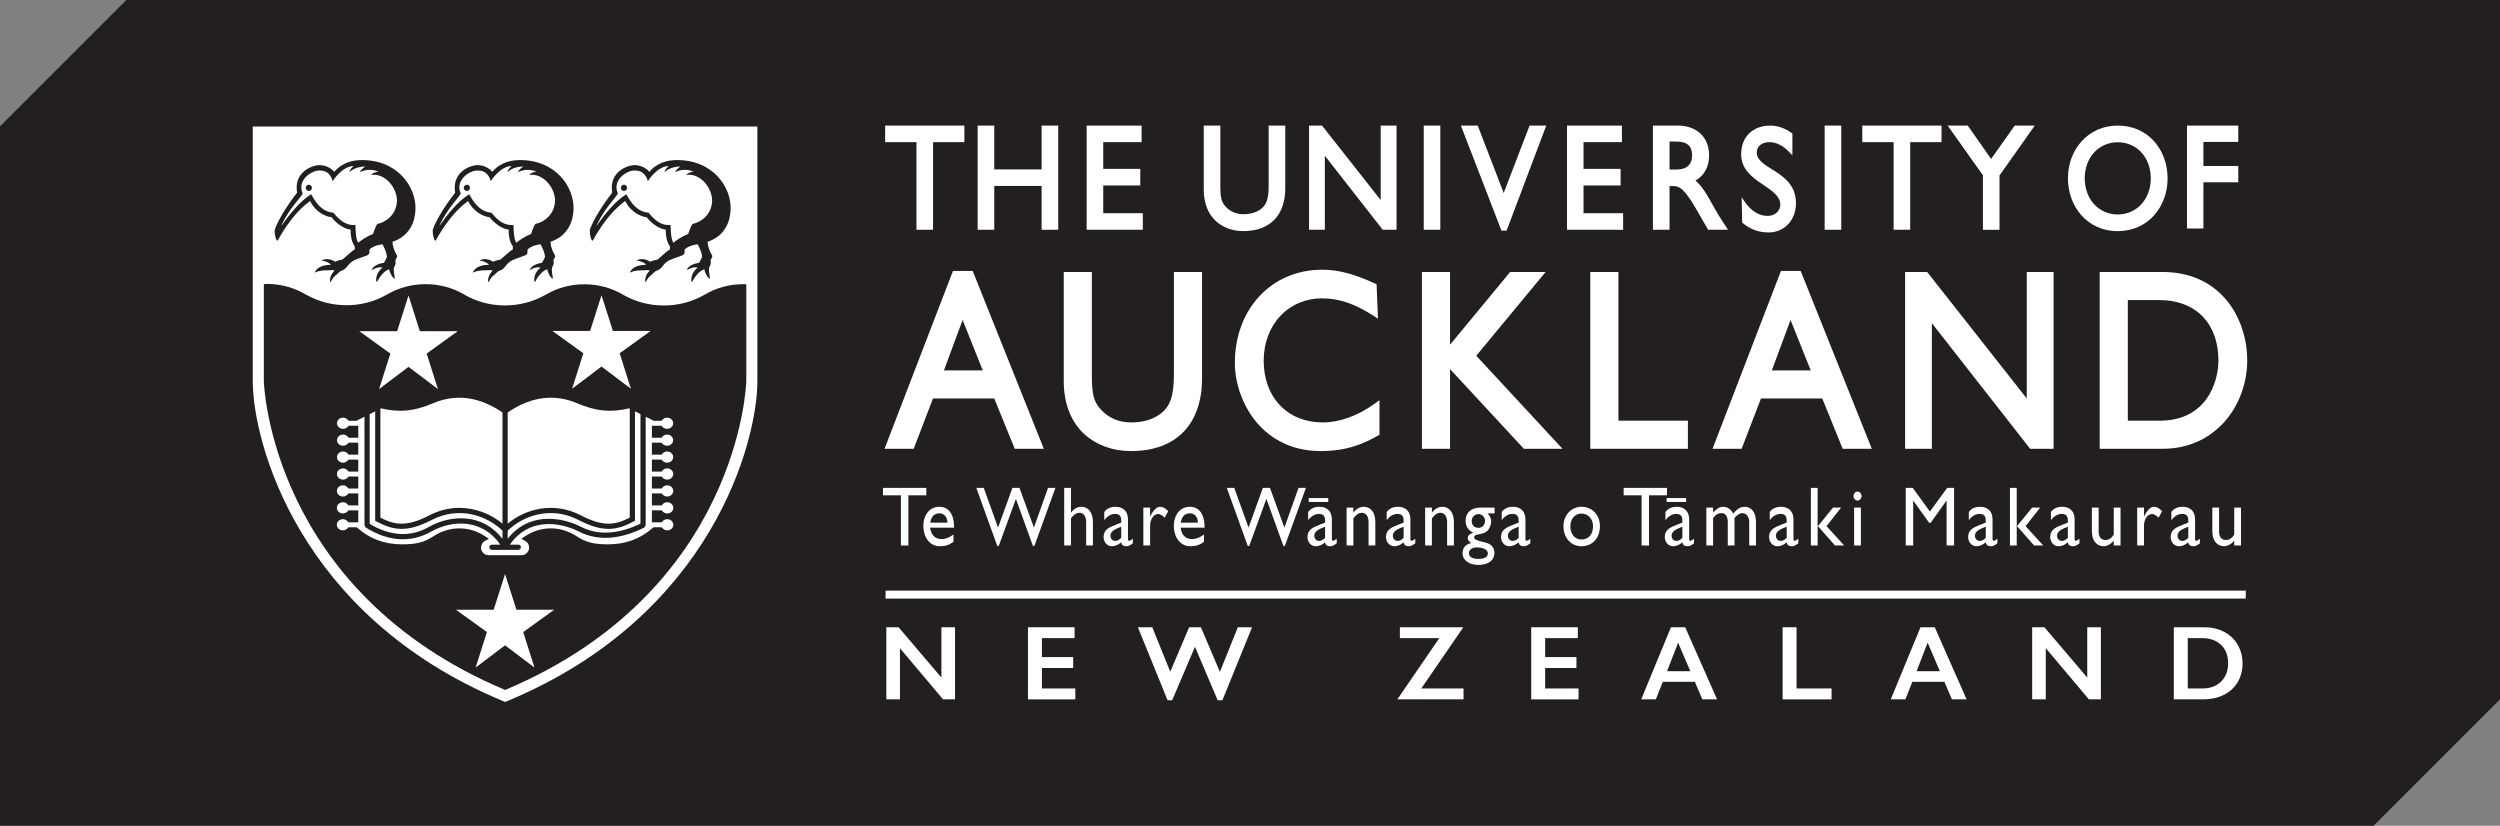 <?xml version="1.0" encoding="UTF-8" standalone="no"?>
<!-- Created with Inkscape (http://www.inkscape.org/) -->

<svg
   xmlns:dc="http://purl.org/dc/elements/1.1/"
   xmlns:cc="http://creativecommons.org/ns#"
   xmlns:rdf="http://www.w3.org/1999/02/22-rdf-syntax-ns#"
   xmlns:svg="http://www.w3.org/2000/svg"
   xmlns="http://www.w3.org/2000/svg"
   xmlns:sodipodi="http://sodipodi.sourceforge.net/DTD/sodipodi-0.dtd"
   xmlns:inkscape="http://www.inkscape.org/namespaces/inkscape"
   id="svg2"
   version="1.1"
   inkscape:version="0.91 r13725"
   xml:space="preserve"
   width="600.487"
   height="198.337"
   viewBox="0 0 600.487 198.337"
   sodipodi:docname="UOA-H-Black.svg"><rect x="0" y="0" width="600.487" height="198.337" fill="#808080" stroke="none"/><defs
     id="defs6" /><sodipodi:namedview
     pagecolor="#ffffff"
     bordercolor="#666666"
     borderopacity="1"
     objecttolerance="10"
     gridtolerance="10"
     guidetolerance="10"
     inkscape:pageopacity="0"
     inkscape:pageshadow="2"
     inkscape:window-width="640"
     inkscape:window-height="480"
     id="namedview4"
     showgrid="false"
     inkscape:zoom="1.2772956"
     inkscape:cx="329.79838"
     inkscape:cy="99.168747"
     inkscape:current-layer="g10" /><g
     id="g10"
     inkscape:groupmode="layer"
     inkscape:label="ink_ext_XXXXXX"
     transform="matrix(1.25,0,0,-1.25,0,198.338)"><g
       id="g12"
       transform="scale(0.1,0.1)"><path
         d="m 0,1343.86 242.852,242.85 4561.038,0 0,-1343.858 L 4561.03,0 0,0 0,1343.86"
         style="fill:#231f20;fill-opacity:1;fill-rule:nonzero;stroke:none"
         id="path14"
         inkscape:connector-curvature="0" /><path
         d="m 1731.21,538.5 14.31,0 0,96.434 34.46,0 0,14.289 -83.25,0 0,-14.289 34.48,0 0,-96.434"
         style="fill:#ffffff;fill-opacity:1;fill-rule:nonzero;stroke:none"
         id="path16"
         inkscape:connector-curvature="0" /><path
         d="m 1787.54,582.332 c 1.77,11.535 7.73,18.008 17.67,18.008 9.2,0 14.92,-6.988 15.36,-18.008 l -33.03,0 z m 17.37,30.551 c -18.07,0 -30.63,-14.961 -30.63,-37.043 0,-20.121 11.37,-38.77 31.82,-38.77 11.08,0 18.25,2.75 26.12,8.578 l 0,13.934 c -7.56,-5.5 -15.04,-8.75 -22.92,-8.75 -12.56,0 -19.99,7.527 -22.04,21.906 l 46.16,0 c 0,26.981 -11.12,40.145 -28.51,40.145"
         style="fill:#ffffff;fill-opacity:1;fill-rule:nonzero;stroke:none"
         id="path18"
         inkscape:connector-curvature="0" /><path
         d="m 1958.98,649.223 -13.58,0 -27.61,-76.313 -27.43,76.313 -14.33,0 40.33,-111.684 2.76,0 33.02,90.574 32.67,-90.574 2.81,0 40.44,111.684 -14.16,0 -27.19,-76.313 -27.73,76.313"
         style="fill:#ffffff;fill-opacity:1;fill-rule:nonzero;stroke:none"
         id="path20"
         inkscape:connector-curvature="0" /><path
         d="m 2100.1,538.5 0,44.629 c 0,19.976 -9.51,29.754 -22.33,29.754 -7.3,0 -14.63,-4.09 -19.57,-11.051 l -0.29,0 0,47.391 -13,0 0,-110.723 13,0 0,52.293 c 6.11,7.59 10.64,10.551 16.37,10.551 7.84,0 12.85,-7.004 12.85,-17.672 l 0,-45.172 12.97,0"
         style="fill:#ffffff;fill-opacity:1;fill-rule:nonzero;stroke:none"
         id="path22"
         inkscape:connector-curvature="0" /><path
         d="m 2154.49,553.289 c -3.53,-3.738 -7.31,-5.988 -11.4,-5.988 -5.39,0 -9.33,4.199 -9.33,10.211 0,8.578 9.61,12.84 20.73,17.047 l 0,-21.27 z m -11.55,24.66 c -10.52,-4.219 -22.33,-8.578 -22.33,-23.039 0,-9.422 6.4,-17.84 16.03,-17.84 6.01,0 12,2.442 17.69,7.461 1.2,-5.191 4.25,-7.461 9.92,-7.461 4.09,0 6.58,1.27 12.53,5.668 l 0,8.762 c -2.87,-2.449 -5.5,-3.91 -6.83,-3.91 -1.61,0 -2.48,0.98 -2.48,3.75 l 0,37.473 c 0,16.554 -10.53,24.07 -23.8,24.07 -9.46,0 -16.66,-3.242 -21.77,-9.934 l 0,-15.758 c 6.31,8.325 13.57,12.016 20.75,12.016 7.87,0 11.84,-3.691 11.84,-12.785 l 0,-3.91 -11.55,-4.563"
         style="fill:#ffffff;fill-opacity:1;fill-rule:nonzero;stroke:none"
         id="path24"
         inkscape:connector-curvature="0" /><path
         d="m 2197.02,611.375 0,-72.875 12.97,0 0,38.148 c 0,12.524 7.02,22.391 15.91,22.391 3.08,0 8.18,-2.922 12.12,-7.101 l 6.86,12.48 c -5.39,5.684 -10.33,8.465 -15.62,8.465 -6.11,0 -12.38,-5.406 -18.98,-18.207 l -0.29,0 0,16.699 -12.97,0"
         style="fill:#ffffff;fill-opacity:1;fill-rule:nonzero;stroke:none"
         id="path26"
         inkscape:connector-curvature="0" /><path
         d="m 2268.89,582.332 c 1.73,11.535 7.71,18.008 17.65,18.008 9.2,0 14.88,-6.988 15.31,-18.008 l -32.96,0 z m 17.35,30.551 c -18.1,0 -30.64,-14.961 -30.64,-37.043 0,-20.121 11.39,-38.77 31.83,-38.77 11.09,0 18.23,2.75 26.13,8.578 l 0,13.934 c -7.61,-5.5 -15.04,-8.75 -22.91,-8.75 -12.57,0 -20.03,7.527 -22.08,21.906 l 46.16,0 c 0,26.981 -11.09,40.145 -28.49,40.145"
         style="fill:#ffffff;fill-opacity:1;fill-rule:nonzero;stroke:none"
         id="path28"
         inkscape:connector-curvature="0" /><path
         d="m 2440.32,649.223 -13.6,0 -27.58,-76.313 -27.45,76.313 -14.32,0 40.29,-111.684 2.8,0 32.98,90.574 32.72,-90.574 2.76,0 40.47,111.684 -14.19,0 -27.14,-76.313 -27.74,76.313"
         style="fill:#ffffff;fill-opacity:1;fill-rule:nonzero;stroke:none"
         id="path30"
         inkscape:connector-curvature="0" /><path
         d="m 2546.25,553.289 c -3.51,-3.738 -7.35,-5.988 -11.4,-5.988 -5.43,0 -9.37,4.199 -9.37,10.211 0,8.578 9.67,12.84 20.77,17.047 l 0,-21.27 z m -11.53,24.66 c -10.53,-4.219 -22.37,-8.578 -22.37,-23.039 0,-9.422 6.42,-17.84 16.05,-17.84 6.04,0 11.99,2.442 17.67,7.461 1.14,-5.191 4.24,-7.461 9.94,-7.461 4.07,0 6.56,1.27 12.57,5.668 l 0,8.762 c -2.91,-2.449 -5.52,-3.91 -6.87,-3.91 -1.63,0 -2.48,0.98 -2.48,3.75 l 0,37.473 c 0,16.554 -10.51,24.07 -23.8,24.07 -9.51,0 -16.66,-3.242 -21.73,-9.934 l 0,-15.758 c 6.24,8.325 13.55,12.016 20.74,12.016 7.85,0 11.81,-3.691 11.81,-12.785 l 0,-3.91 -11.53,-4.563"
         style="fill:#ffffff;fill-opacity:1;fill-rule:nonzero;stroke:none"
         id="path32"
         inkscape:connector-curvature="0" /><path
         d="m 2642.78,538.5 0,45 c 0,19.938 -9.94,29.383 -22.33,29.383 -7.32,0 -14.6,-4.09 -19.58,-11.051 l -0.28,0 0,9.543 -13.01,0 0,-72.875 13.01,0 0,52.293 c 6.11,7.59 10.64,10.551 16.34,10.551 7.9,0 12.82,-7.004 12.82,-17.672 l 0,-45.172 13.03,0"
         style="fill:#ffffff;fill-opacity:1;fill-rule:nonzero;stroke:none"
         id="path34"
         inkscape:connector-curvature="0" /><path
         d="m 2697.14,553.289 c -3.49,-3.738 -7.27,-5.988 -11.39,-5.988 -5.39,0 -9.35,4.199 -9.35,10.211 0,8.578 9.69,12.84 20.74,17.047 l 0,-21.27 z m -11.51,24.66 c -10.5,-4.219 -22.36,-8.578 -22.36,-23.039 0,-9.422 6.44,-17.84 16.08,-17.84 5.98,0 11.96,2.442 17.66,7.461 1.17,-5.191 4.25,-7.461 9.89,-7.461 4.13,0 6.59,1.27 12.6,5.668 l 0,8.762 c -2.96,-2.449 -5.52,-3.91 -6.87,-3.91 -1.6,0 -2.48,0.98 -2.48,3.75 l 0,37.473 c 0,16.554 -10.51,24.07 -23.78,24.07 -9.53,0 -16.66,-3.242 -21.78,-9.934 l 0,-15.758 c 6.29,8.325 13.6,12.016 20.74,12.016 7.87,0 11.81,-3.691 11.81,-12.785 l 0,-3.91 -11.51,-4.563"
         style="fill:#ffffff;fill-opacity:1;fill-rule:nonzero;stroke:none"
         id="path36"
         inkscape:connector-curvature="0" /><path
         d="m 2793.73,538.5 0,45 c 0,19.938 -9.95,29.383 -22.39,29.383 -7.29,0 -14.57,-4.09 -19.55,-11.051 l -0.31,0 0,9.543 -12.99,0 0,-72.875 12.99,0 0,52.293 c 6.14,7.59 10.7,10.551 16.38,10.551 7.9,0 12.84,-7.004 12.84,-17.672 l 0,-45.172 13.03,0"
         style="fill:#ffffff;fill-opacity:1;fill-rule:nonzero;stroke:none"
         id="path38"
         inkscape:connector-curvature="0" /><path
         d="m 2841.1,572.41 c -7.95,0 -13.19,5.391 -13.19,13.34 0,7.141 5.88,13.121 13.01,13.121 6.88,0 12.68,-5.828 12.68,-12.801 0,-7.988 -5.22,-13.66 -12.5,-13.66 z m -3.55,-37.519 c 8.02,0 21.49,-2.403 21.49,-11.653 0,-6.648 -6.72,-10.539 -18.12,-10.539 -11.81,0 -18.23,3.891 -18.23,11.211 0,6.461 6.11,10.981 14.86,10.981 z m 34.32,76.484 -26.97,0 c -17.71,0 -28.65,-9.543 -28.65,-25.137 0,-5.367 1.2,-9.929 3.48,-13.656 2.48,-3.922 6.16,-7.012 11.01,-9.281 l 0,-0.36 c -6.34,-1.621 -10.42,-5.691 -10.42,-10.371 0,-3.25 2.05,-6.191 6.59,-9.25 -11.38,-3.07 -16.51,-9.422 -16.51,-20.082 0,-12.828 12.57,-22.047 30.21,-22.047 19.45,0 30.98,8.758 30.98,23.188 0,9.23 -4.93,17.152 -18.97,20.25 -13.18,2.902 -20.01,5.34 -20.01,9.383 0,8.609 17.81,3.437 26.54,13.828 3.08,3.449 6.16,10.449 6.16,16.422 0,6.183 -1.75,10.261 -6.88,15.949 l 13.44,0 0,11.164"
         style="fill:#ffffff;fill-opacity:1;fill-rule:nonzero;stroke:none"
         id="path40"
         inkscape:connector-curvature="0" /><path
         d="m 2918.17,553.289 c -3.46,-3.738 -7.27,-5.988 -11.36,-5.988 -5.39,0 -9.38,4.199 -9.38,10.211 0,8.578 9.66,12.84 20.74,17.047 l 0,-21.27 z m -11.49,24.66 c -10.55,-4.219 -22.36,-8.578 -22.36,-23.039 0,-9.422 6.42,-17.84 16.08,-17.84 5.96,0 11.94,2.442 17.64,7.461 1.17,-5.191 4.29,-7.461 9.94,-7.461 4.1,0 6.57,1.27 12.58,5.668 l 0,8.762 c -2.96,-2.449 -5.55,-3.91 -6.9,-3.91 -1.58,0 -2.46,0.98 -2.46,3.75 l 0,37.473 c 0,16.554 -10.53,24.07 -23.82,24.07 -9.48,0 -16.64,-3.242 -21.73,-9.934 l 0,-15.758 c 6.26,8.325 13.6,12.016 20.71,12.016 7.87,0 11.81,-3.691 11.81,-12.785 l 0,-3.91 -11.49,-4.563"
         style="fill:#ffffff;fill-opacity:1;fill-rule:nonzero;stroke:none"
         id="path42"
         inkscape:connector-curvature="0" /><path
         d="m 3038.71,599.863 c 13.02,0 22.4,-10.203 22.4,-24.351 0,-15.75 -8.66,-25.473 -22.4,-25.473 -12.55,0 -21.18,10.242 -21.18,25.652 0,13.969 8.94,24.172 21.18,24.172 z m 0.16,-62.793 c 20.98,0 35.49,15.578 35.49,38.621 0,21.575 -14.92,37.192 -35.49,37.192 -19.61,0 -34.61,-16.25 -34.61,-37.192 0,-22.402 14.46,-38.621 34.61,-38.621"
         style="fill:#ffffff;fill-opacity:1;fill-rule:nonzero;stroke:none"
         id="path44"
         inkscape:connector-curvature="0" /><path
         d="m 3168.69,538.5 0,96.434 34.5,0 0,14.289 -83.23,0 0,-14.289 34.45,0 0,-96.434 14.28,0"
         style="fill:#ffffff;fill-opacity:1;fill-rule:nonzero;stroke:none"
         id="path46"
         inkscape:connector-curvature="0" /><path
         d="m 3232.78,553.289 c -3.47,-3.738 -7.26,-5.988 -11.4,-5.988 -5.4,0 -9.34,4.199 -9.34,10.211 0,8.578 9.65,12.84 20.74,17.047 l 0,-21.27 z m -11.5,24.66 c -10.52,-4.219 -22.34,-8.578 -22.34,-23.039 0,-9.422 6.44,-17.84 16.06,-17.84 5.97,0 11.96,2.442 17.68,7.461 1.13,-5.191 4.24,-7.461 9.93,-7.461 4.04,0 6.59,1.27 12.53,5.668 l 0,8.762 c -2.93,-2.449 -5.53,-3.91 -6.82,-3.91 -1.67,0 -2.5,0.98 -2.5,3.75 l 0,37.473 c 0,16.554 -10.57,24.07 -23.82,24.07 -9.55,0 -16.62,-3.242 -21.77,-9.934 l 0,-15.758 c 6.28,8.325 13.64,12.016 20.74,12.016 7.87,0 11.81,-3.691 11.81,-12.785 l 0,-3.91 -11.5,-4.563"
         style="fill:#ffffff;fill-opacity:1;fill-rule:nonzero;stroke:none"
         id="path48"
         inkscape:connector-curvature="0" /><path
         d="m 3374.19,538.5 0,45.762 c 0,17.195 -8.44,28.621 -21.71,28.621 -9.42,0 -16.27,-6.024 -21.95,-13.164 -4.43,8.57 -11.25,13.164 -19.58,13.164 -6.18,0 -12.46,-3.617 -19.12,-11.051 l 0,9.543 -13.02,0 0,-72.875 13.02,0 0,52.922 c 5.43,6.961 9.78,9.273 16.36,9.273 6.44,0 11.81,-5.043 11.81,-16.906 l 0,-45.289 12.95,0 0,52.922 c 4.7,5.379 10.42,9.418 14.61,9.273 7.51,0 13.66,-6.019 13.66,-17.023 l 0,-45.172 12.97,0"
         style="fill:#ffffff;fill-opacity:1;fill-rule:nonzero;stroke:none"
         id="path50"
         inkscape:connector-curvature="0" /><path
         d="m 3433.24,553.289 c -3.53,-3.738 -7.31,-5.988 -11.45,-5.988 -5.38,0 -9.26,4.199 -9.26,10.211 0,8.578 9.62,12.84 20.71,17.047 l 0,-21.27 z m -11.6,24.66 c -10.48,-4.219 -22.29,-8.578 -22.29,-23.039 0,-9.422 6.39,-17.84 16.06,-17.84 6.02,0 11.96,2.442 17.73,7.461 1.08,-5.191 4.19,-7.461 9.88,-7.461 4.04,0 6.58,1.27 12.55,5.668 l 0,8.762 c -2.95,-2.449 -5.56,-3.91 -6.89,-3.91 -1.62,0 -2.45,0.98 -2.45,3.75 l 0,37.473 c 0,16.554 -10.57,24.07 -23.82,24.07 -9.42,0 -16.67,-3.242 -21.74,-9.934 l 0,-15.758 c 6.25,8.325 13.55,12.016 20.76,12.016 7.82,0 11.81,-3.691 11.81,-12.785 l 0,-3.91 -11.6,-4.563"
         style="fill:#ffffff;fill-opacity:1;fill-rule:nonzero;stroke:none"
         id="path52"
         inkscape:connector-curvature="0" /><path
         d="m 3522.29,611.375 -29.02,-35.684 32.8,-37.191 17.6,0 -33.88,37.191 28.04,35.684 -15.54,0"
         style="fill:#ffffff;fill-opacity:1;fill-rule:nonzero;stroke:none"
         id="path54"
         inkscape:connector-curvature="0" /><path
         d="m 3479.71,538.5 12.988,0 0,110.723 -12.988,0 0,-110.723 z"
         style="fill:#ffffff;fill-opacity:1;fill-rule:nonzero;stroke:none"
         id="path56"
         inkscape:connector-curvature="0" /><path
         d="m 3569.38,642.082 c -4.25,0 -7.77,-3.91 -7.77,-8.617 0,-4.695 3.52,-8.61 7.77,-8.61 4.19,0 7.72,3.915 7.72,8.61 0,4.707 -3.53,8.617 -7.72,8.617"
         style="fill:#ffffff;fill-opacity:1;fill-rule:nonzero;stroke:none"
         id="path58"
         inkscape:connector-curvature="0" /><path
         d="m 3562.79,538.5 12.992,0 0,72.875 -12.992,0 0,-72.875 z"
         style="fill:#ffffff;fill-opacity:1;fill-rule:nonzero;stroke:none"
         id="path60"
         inkscape:connector-curvature="0" /><path
         d="m 3754.86,538.5 0,110.723 -13.25,0 -33.17,-45.461 -33.03,45.461 -13.43,0 0,-110.723 14.3,0 0,86.164 0.31,0 30.62,-42.812 2.44,0 30.6,42.812 0.25,0 0,-86.164 14.36,0"
         style="fill:#ffffff;fill-opacity:1;fill-rule:nonzero;stroke:none"
         id="path62"
         inkscape:connector-curvature="0" /><path
         d="m 3815.74,553.289 c -3.48,-3.738 -7.26,-5.988 -11.4,-5.988 -5.35,0 -9.34,4.199 -9.34,10.211 0,8.578 9.65,12.84 20.74,17.047 l 0,-21.27 z m -11.56,24.66 c -10.47,-4.219 -22.33,-8.578 -22.33,-23.039 0,-9.422 6.48,-17.84 16.11,-17.84 5.97,0 11.96,2.442 17.62,7.461 1.19,-5.191 4.3,-7.461 9.93,-7.461 4.15,0 6.64,1.27 12.59,5.668 l 0,8.762 c -2.94,-2.449 -5.53,-3.91 -6.82,-3.91 -1.62,0 -2.5,0.98 -2.5,3.75 l 0,37.473 c 0,16.554 -10.52,24.07 -23.82,24.07 -9.55,0 -16.63,-3.242 -21.77,-9.934 l 0,-15.758 c 6.28,8.325 13.59,12.016 20.74,12.016 7.92,0 11.81,-3.691 11.81,-12.785 l 0,-3.91 -11.56,-4.563"
         style="fill:#ffffff;fill-opacity:1;fill-rule:nonzero;stroke:none"
         id="path64"
         inkscape:connector-curvature="0" /><path
         d="m 3904.86,611.375 -29.04,-35.684 32.88,-37.191 17.47,0 -33.84,37.191 27.97,35.684 -15.44,0"
         style="fill:#ffffff;fill-opacity:1;fill-rule:nonzero;stroke:none"
         id="path66"
         inkscape:connector-curvature="0" /><path
         d="m 3862.21,538.5 13.039,0 0,110.723 -13.039,0 0,-110.723 z"
         style="fill:#ffffff;fill-opacity:1;fill-rule:nonzero;stroke:none"
         id="path68"
         inkscape:connector-curvature="0" /><path
         d="m 3973.51,553.289 c -3.52,-3.738 -7.31,-5.988 -11.4,-5.988 -5.38,0 -9.36,4.199 -9.36,10.211 0,8.578 9.62,12.84 20.76,17.047 l 0,-21.27 z m -32.57,49.66 0,-15.758 c 6.25,8.325 13.61,12.016 20.76,12.016 7.88,0 11.81,-3.691 11.81,-12.785 l 0,-3.91 -11.55,-4.563 c -10.52,-4.219 -22.39,-8.578 -22.39,-23.039 0,-9.422 6.49,-17.84 16.11,-17.84 6.02,0 11.96,2.442 17.68,7.461 1.13,-5.191 4.24,-7.461 9.93,-7.461 4.06,0 6.59,1.27 12.55,5.668 l 0,8.762 c -2.9,-2.449 -5.55,-3.91 -6.89,-3.91 -1.6,0 -2.45,0.98 -2.45,3.75 l 0,37.473 c 0,16.554 -10.55,24.07 -23.82,24.07 -9.47,0 -16.62,-3.242 -21.74,-9.934"
         style="fill:#ffffff;fill-opacity:1;fill-rule:nonzero;stroke:none"
         id="path70"
         inkscape:connector-curvature="0" /><path
         d="m 4074.73,538.5 0,72.875 -13.02,0 0,-52.074 c -4.19,-6.653 -9.78,-10.25 -15.64,-10.25 -8.85,0 -13.41,5.859 -13.41,16.051 l 0,46.273 -12.99,0 0,-45.285 c 0,-18.5 9.31,-29.02 22.64,-29.02 6.41,0 14.02,4.18 19.4,10.7 l 0,-9.27 13.02,0"
         style="fill:#ffffff;fill-opacity:1;fill-rule:nonzero;stroke:none"
         id="path72"
         inkscape:connector-curvature="0" /><path
         d="m 4106.74,611.375 0,-72.875 13.04,0 0,38.148 c 0,12.524 7,22.391 15.96,22.391 3.01,0 8.15,-2.922 12.09,-7.101 l 6.82,12.48 c -5.38,5.684 -10.34,8.465 -15.65,8.465 -6.09,0 -12.37,-5.406 -18.96,-18.207 l -0.26,0 0,16.699 -13.04,0"
         style="fill:#ffffff;fill-opacity:1;fill-rule:nonzero;stroke:none"
         id="path74"
         inkscape:connector-curvature="0" /><path
         d="m 4204.95,553.289 c -3.52,-3.738 -7.31,-5.988 -11.35,-5.988 -5.43,0 -9.36,4.199 -9.36,10.211 0,8.578 9.62,12.84 20.71,17.047 l 0,-21.27 z m -11.5,24.66 c -10.58,-4.219 -22.39,-8.578 -22.39,-23.039 0,-9.422 6.44,-17.84 16.09,-17.84 6.04,0 11.96,2.442 17.65,7.461 1.13,-5.191 4.24,-7.461 10,-7.461 3.99,0 6.51,1.27 12.48,5.668 l 0,8.762 c -2.9,-2.449 -5.55,-3.91 -6.84,-3.91 -1.65,0 -2.5,0.98 -2.5,3.75 l 0,37.473 c 0,16.554 -10.49,24.07 -23.77,24.07 -9.47,0 -16.67,-3.242 -21.74,-9.934 l 0,-15.758 c 6.2,8.325 13.56,12.016 20.76,12.016 7.82,0 11.76,-3.691 11.76,-12.785 l 0,-3.91 -11.5,-4.563"
         style="fill:#ffffff;fill-opacity:1;fill-rule:nonzero;stroke:none"
         id="path76"
         inkscape:connector-curvature="0" /><path
         d="m 4306.17,538.5 0,72.875 -12.99,0 0,-52.074 c -4.2,-6.653 -9.81,-10.25 -15.6,-10.25 -8.92,0 -13.48,5.859 -13.48,16.051 l 0,46.273 -12.99,0 0,-45.285 c 0,-18.5 9.31,-29.02 22.64,-29.02 6.46,0 14.02,4.18 19.43,10.7 l 0,-9.27 12.99,0"
         style="fill:#ffffff;fill-opacity:1;fill-rule:nonzero;stroke:none"
         id="path78"
         inkscape:connector-curvature="0" /><path
         d="m 2514.78,622.172 37.527,0 0,7.422 -37.527,0 0,-7.422 z"
         style="fill:#ffffff;fill-opacity:1;fill-rule:nonzero;stroke:none"
         id="path80"
         inkscape:connector-curvature="0" /><path
         d="m 3202.47,622.172 37.59,0 0,7.422 -37.59,0 0,-7.422 z"
         style="fill:#ffffff;fill-opacity:1;fill-rule:nonzero;stroke:none"
         id="path82"
         inkscape:connector-curvature="0" /><path
         d="m 2195.99,1177.05 -76.05,0 0,53.25 71.18,0 0,31.86 -71.18,0 0,51.4 73.73,0 0,31.82 -105.6,0 0,-200.15 107.92,-0.04 0,31.86"
         style="fill:#ffffff;fill-opacity:1;fill-rule:nonzero;stroke:none"
         id="path84"
         inkscape:connector-curvature="0" /><path
         d="m 3116.61,1313.56 0,31.82 -105.54,0 0,-200.15 107.87,-0.04 0,31.86 -76.1,0 0,53.25 71.27,0 0,31.86 -71.27,0 0,51.4 73.77,0"
         style="fill:#ffffff;fill-opacity:1;fill-rule:nonzero;stroke:none"
         id="path86"
         inkscape:connector-curvature="0" /><path
         d="m 1910.52,1229.4 91.02,0 0,-84.17 31.91,0 0,200.15 -31.91,0 0,-84.21 -91.02,0 0,84.21 -31.91,0 0,-200.15 31.91,0 0,84.17"
         style="fill:#ffffff;fill-opacity:1;fill-rule:nonzero;stroke:none"
         id="path88"
         inkscape:connector-curvature="0" /><path
         d="m 2388.98,1142.65 c 26.13,0 46.53,7.63 60.58,22.64 13.15,14.05 20.14,34.62 20.14,59.32 l 0,120.77 -31.91,0 0,-115.94 c 0,-20.39 -2.93,-32.04 -10.05,-39.97 -4.87,-5.39 -16.29,-14.4 -38.28,-14.4 -14.19,0 -25.61,5 -34.97,15.26 -7.29,8.24 -9.53,16.95 -9.53,37.38 l 0,117.63 -31.86,0.04 0,-123.57 c 0,-25.31 8.15,-46.09 23.54,-60.15 13.5,-12.24 31.99,-19.01 52.34,-19.01"
         style="fill:#ffffff;fill-opacity:1;fill-rule:nonzero;stroke:none"
         id="path90"
         inkscape:connector-curvature="0" /><path
         d="m 2683.51,1145.23 0,200.15 -30.4,0 c 0,0 0,-138.62 0,-143.15 -2.8,3.58 -112.7,143.15 -112.7,143.15 l -24.97,0 0,-200.15 30.31,0 c 0,0 0,137.72 0,142.24 2.89,-3.61 111.24,-142.24 111.24,-142.24 l 26.52,0"
         style="fill:#ffffff;fill-opacity:1;fill-rule:nonzero;stroke:none"
         id="path92"
         inkscape:connector-curvature="0" /><path
         d="m 2971.23,1345.38 -32.08,0 c 0,0 -48.25,-125.77 -49.71,-129.56 -1.47,3.79 -49.89,129.56 -49.89,129.56 l -32.34,0 77.91,-201.83 9.88,-0.04 76.23,201.87"
         style="fill:#ffffff;fill-opacity:1;fill-rule:nonzero;stroke:none"
         id="path94"
         inkscape:connector-curvature="0" /><path
         d="m 3251.48,1288.16 c 0,-8.36 -2.28,-14.83 -6.72,-19.44 -5.09,-5.17 -13.24,-7.81 -24.02,-7.81 0,0 -11.21,0 -12.63,0 0,1.6 0,52.26 0,53.81 1.42,0 12.63,0 12.63,0 20.78,0 30.53,-8.19 30.74,-25.82 0,-0.3 0,-0.48 0,-0.74 z m 30.79,-142.93 38.2,0 -5.26,8.02 c -10.52,16.13 -14.88,22.77 -21.82,35.32 -6.08,11.04 -12.29,22.46 -18.58,31.73 -5.61,8.19 -11,14.4 -16.86,19.49 16.86,9.53 26.17,26.51 26.17,48.03 0,17.38 -5.69,31.95 -16.47,42.08 -10.69,10.14 -25.91,15.48 -44.06,15.48 l -47.39,0 0,-200.19 31.91,0.04 c 0,0 0,82.36 0,83.91 1.25,0 7.03,0 7.03,0 10.9,0 20.39,-3.06 43.2,-42.51 l 23.93,-41.4"
         style="fill:#ffffff;fill-opacity:1;fill-rule:nonzero;stroke:none"
         id="path96"
         inkscape:connector-curvature="0" /><path
         d="m 3399.89,1313.56 c 13.36,0 26.3,-6.42 38.29,-19.06 l 4.57,-4.83 1.42,-1.46 0,41.82 -0.39,0.26 -1.03,0.82 c -12.64,9.31 -26.74,14.27 -40.88,14.27 -16.55,0 -30.7,-5.22 -40.7,-15 -10.09,-9.83 -15.44,-23.72 -15.44,-40.06 0,-27.72 19.28,-43.07 39.11,-56.44 l 4.83,-3.28 8.88,-6.12 c 5.13,-3.66 8.71,-6.59 11.64,-9.48 7.38,-7.12 10.78,-14.14 10.78,-22.12 0,-8.11 -6.81,-21 -24.96,-21 -15.7,0 -31.05,9.44 -43.03,26.6 l -4.79,6.82 -1.51,2.15 0.99,-48.46 0.26,-0.26 c 15.22,-12.72 31.35,-18.67 50.88,-18.67 14.57,0 27.85,5.69 37.47,15.99 9.44,10.22 14.75,24.37 14.75,39.93 0,32.9 -20.27,48.72 -39.24,61.06 l -13.8,8.7 c -4.96,3.24 -8.67,5.96 -11.64,8.5 -7.37,6.38 -10.61,12.46 -10.61,19.79 0,11.51 9.96,19.53 24.15,19.53"
         style="fill:#ffffff;fill-opacity:1;fill-rule:nonzero;stroke:none"
         id="path98"
         inkscape:connector-curvature="0" /><path
         d="m 3810.31,1145.15 31.87,0 c 0,0 0,103.91 0,104.47 0.3,0.43 67.77,95.76 67.77,95.76 l -38.54,0 c 0,0 -44.11,-62.22 -45.36,-64.07 -1.29,1.85 -44.93,64.03 -44.93,64.03 l -38.59,0.04 c 0,0 67.52,-95.07 67.78,-95.5 0,-0.52 0,-104.73 0,-104.73"
         style="fill:#ffffff;fill-opacity:1;fill-rule:nonzero;stroke:none"
         id="path100"
         inkscape:connector-curvature="0" /><path
         d="m 2735.81,1145.23 31.82,0 0,200.145 -31.82,0 0,-200.145 z"
         style="fill:#ffffff;fill-opacity:1;fill-rule:nonzero;stroke:none"
         id="path102"
         inkscape:connector-curvature="0" /><path
         d="m 3506.17,1145.23 31.91,0 0,200.145 -31.91,0 0,-200.145 z"
         style="fill:#ffffff;fill-opacity:1;fill-rule:nonzero;stroke:none"
         id="path104"
         inkscape:connector-curvature="0" /><path
         d="m 1761.04,1145.23 31.9,0 0,168.33 60.15,0 0,31.82 -152.24,0 0,-31.82 60.19,0 0,-168.33"
         style="fill:#ffffff;fill-opacity:1;fill-rule:nonzero;stroke:none"
         id="path106"
         inkscape:connector-curvature="0" /><path
         d="m 3638.71,1145.23 31.82,0 0,168.33 60.19,0 0,31.82 -152.24,0 0,-31.82 60.23,0 0,-168.33"
         style="fill:#ffffff;fill-opacity:1;fill-rule:nonzero;stroke:none"
         id="path108"
         inkscape:connector-curvature="0" /><path
         d="m 4233.98,1236.42 67,0 0,31.35 -67,0 0,46.22 67,0 0,31.39 -98.52,0 0,-197.73 31.52,0 0,88.77"
         style="fill:#ffffff;fill-opacity:1;fill-rule:nonzero;stroke:none"
         id="path110"
         inkscape:connector-curvature="0" /><path
         d="m 4024.03,1293.8 c 11.58,12.61 27.64,19.55 45.23,19.55 36.89,0 63.6,-29.18 63.6,-69.39 0,-19.33 -6.44,-37.06 -18.15,-49.75 -11.63,-12.69 -27.81,-19.64 -45.45,-19.64 -17.5,0 -33.61,6.95 -45.23,19.64 -11.72,12.74 -18.11,30.42 -18.11,49.75 0,19.43 6.39,37.15 18.11,49.84 z m 44.72,-151.25 c 28.54,0 53.07,10.68 70.88,30.83 16.44,18.66 25.51,43.66 25.51,70.58 0,27.35 -9.2,52.65 -25.85,71.22 -17.68,19.72 -41.96,30.2 -70.03,30.2 -27.26,0 -51.92,-10.77 -69.51,-30.33 -16.83,-18.69 -26.07,-43.95 -26.07,-71.09 0,-26.83 9.07,-51.92 25.6,-70.66 17.46,-19.81 42.17,-30.75 69.47,-30.75"
         style="fill:#ffffff;fill-opacity:1;fill-rule:nonzero;stroke:none"
         id="path112"
         inkscape:connector-curvature="0" /><path
         d="m 3404.69,874.965 c 1.32,3.512 33.74,90.676 35.93,96.894 2.57,-6.144 37.55,-93.308 38.79,-96.894 -3.66,0 -70.98,0 -74.72,0 z m 55.4,191.085 -37.91,0 -131.44,-341.702 55.92,0 c 0,0 36.51,94.996 37.17,96.679 1.91,0 115.86,0 117.76,0 0.66,-1.683 39.23,-96.679 39.23,-96.679 l 55.98,0 -136.71,341.702"
         style="fill:#ffffff;fill-opacity:1;fill-rule:nonzero;stroke:none"
         id="path114"
         inkscape:connector-curvature="0" /><path
         d="m 3243.39,778.363 -133.48,0 0,285.707 -54.09,0 0,-339.722 187.57,0 0,54.015"
         style="fill:#ffffff;fill-opacity:1;fill-rule:nonzero;stroke:none"
         id="path116"
         inkscape:connector-curvature="0" /><path
         d="m 1849.74,971.859 c 2.42,-6.144 37.32,-93.308 38.71,-96.894 -3.73,0 -71.06,0 -74.65,0 1.18,3.512 33.6,90.676 35.94,96.894 z M 1792.8,821.027 c 1.91,0 115.92,0 117.68,0 0.66,-1.683 39.45,-96.679 39.45,-96.679 l 55.84,0 -136.64,341.702 -37.98,0 -131.44,-341.702 55.99,0 c 0,0 36.52,94.996 37.1,96.679"
         style="fill:#ffffff;fill-opacity:1;fill-rule:nonzero;stroke:none"
         id="path118"
         inkscape:connector-curvature="0" /><path
         d="m 2650.75,751.359 0,66.227 -2.27,-1.535 -7.1,-5.051 c -32.06,-23.27 -67.41,-36.004 -99.54,-36.004 -33.15,0 -61.54,11.27 -82.18,32.859 -20.64,21.442 -31.4,51.231 -31.4,85.844 0,33.52 11.27,63.965 31.91,85.848 20.57,21.883 48.89,33.883 79.85,33.883 32.78,0 63.23,-10.32 98.65,-33.153 l 6.88,-4.464 2.27,-1.465 -2.64,66.162 -0.88,0.37 c -41.42,19.32 -72.45,27.58 -103.77,27.58 -97.12,0 -167.67,-75.3 -167.67,-179.077 0,-38.934 14.64,-80.504 39.3,-111.242 21.37,-26.567 60.45,-58.18 125.73,-58.18 51.75,0 84.46,14.93 112.12,31.031 l 0.74,0.367"
         style="fill:#ffffff;fill-opacity:1;fill-rule:nonzero;stroke:none"
         id="path120"
         inkscape:connector-curvature="0" /><path
         d="m 2836.71,903.141 c 1.53,1.832 133.27,160.929 133.27,160.929 l -68.14,0 c 0,0 -110.87,-134.07 -115.48,-139.707 0,7.246 0,139.707 0,139.707 l -54.09,0 0,-339.722 54.09,0 c 0,0 0,146.297 0,153.105 4.53,-4.973 141.83,-153.105 141.83,-153.105 l 74.21,0 c 0,0 -164.08,177.039 -165.69,178.793"
         style="fill:#ffffff;fill-opacity:1;fill-rule:nonzero;stroke:none"
         id="path122"
         inkscape:connector-curvature="0" /><path
         d="m 4150.44,778.363 c 0,0 -59.06,0 -61.69,0 0,2.703 0,228.997 0,231.777 2.63,0 59.57,0 59.57,0 36.74,0 66.74,-11.933 86.72,-34.253 18.15,-20.274 27.81,-48.524 27.81,-81.672 0,-43.035 -23.78,-115.852 -112.41,-115.852 z m 128.73,230.607 c -29.49,36.07 -72.3,55.1 -123.9,55.1 l -120.6,0 0,-339.722 121.04,0 c 47.57,0 88.85,18.152 119.22,52.406 27.44,31.101 43.25,73.914 43.25,117.461 0,42.594 -14.19,84.527 -39.01,114.755"
         style="fill:#ffffff;fill-opacity:1;fill-rule:nonzero;stroke:none"
         id="path124"
         inkscape:connector-curvature="0" /><path
         d="m 2172.78,719.961 c 44.49,0 78.96,12.953 102.82,38.348 22.39,23.933 34.18,58.695 34.18,100.777 l 0,204.914 -54.09,0 0,-196.793 c 0,-34.617 -4.97,-54.23 -17.12,-67.766 -8.27,-9.078 -27.59,-24.445 -64.92,-24.445 -24.15,0 -43.61,8.414 -59.35,25.906 -12.37,13.907 -16.24,28.688 -16.24,63.524 l 0,199.574 -54.01,0.07 0,-209.89 c 0,-42.883 13.83,-78.16 39.95,-102.02 22.84,-20.711 54.31,-32.199 88.78,-32.199"
         style="fill:#ffffff;fill-opacity:1;fill-rule:nonzero;stroke:none"
         id="path126"
         inkscape:connector-curvature="0" /><path
         d="M 3894.52,821.027 C 3889.69,827.102 3703.21,1064 3703.21,1064 l -42.45,0.07 0,-339.722 51.45,0 c 0,0 0,233.683 0,241.367 4.83,-6.149 188.89,-241.438 188.89,-241.438 l 45.01,0 0,339.723 -51.59,0 c 0,0 0,-235.285 0,-242.973"
         style="fill:#ffffff;fill-opacity:1;fill-rule:nonzero;stroke:none"
         id="path128"
         inkscape:connector-curvature="0" /><path
         d="m 1808.96,284.711 -82.34,96.719 -23.51,0 0,-138.578 26.19,0 0,98.308 82.83,-98.308 23.01,0 0,138.578 -26.18,0 0,-96.719"
         style="fill:#ffffff;fill-opacity:1;fill-rule:nonzero;stroke:none"
         id="path130"
         inkscape:connector-curvature="0" /><path
         d="m 2002.09,303.16 60.12,0 0,20.93 -60.12,0 0,36.41 62.8,0 0,20.93 -89.58,0 0,-138.578 90.97,0 0,20.929 -64.19,0 0,39.379"
         style="fill:#ffffff;fill-opacity:1;fill-rule:nonzero;stroke:none"
         id="path132"
         inkscape:connector-curvature="0" /><path
         d="m 2344.13,295.621 -36.5,85.809 -22.62,0 -36.3,-85.508 -34.53,85.508 -27.68,0 57.14,-140.371 8.73,0 43.85,102.781 43.65,-102.781 9.02,0 57.04,140.371 -27.37,0 -34.43,-85.809"
         style="fill:#ffffff;fill-opacity:1;fill-rule:nonzero;stroke:none"
         id="path134"
         inkscape:connector-curvature="0" /><path
         d="m 2811.85,381.43 -121.91,0 0,-20.93 75.78,0 -80.64,-117.648 127.17,0 0,20.929 -81.15,0 80.75,117.649"
         style="fill:#ffffff;fill-opacity:1;fill-rule:nonzero;stroke:none"
         id="path136"
         inkscape:connector-curvature="0" /><path
         d="m 2969.08,303.16 60.12,0 0,20.93 -60.12,0 0,36.41 62.8,0 0,20.93 -89.58,0 0,-138.578 90.97,0 0,20.929 -64.19,0 0,39.379"
         style="fill:#ffffff;fill-opacity:1;fill-rule:nonzero;stroke:none"
         id="path138"
         inkscape:connector-curvature="0" /><path
         d="m 3203.29,296.91 21.33,54.86 23.41,-54.86 -44.74,0 z m 7.54,84.52 -57.14,-138.578 28.07,0 13.4,33.718 61.6,0 14.38,-33.718 28.28,0 -61.21,138.578 -27.38,0"
         style="fill:#ffffff;fill-opacity:1;fill-rule:nonzero;stroke:none"
         id="path140"
         inkscape:connector-curvature="0" /><path
         d="m 3452.17,381.43 -26.78,0 0,-138.578 94.05,0 0,20.929 -67.27,0 0,117.649"
         style="fill:#ffffff;fill-opacity:1;fill-rule:nonzero;stroke:none"
         id="path142"
         inkscape:connector-curvature="0" /><path
         d="m 3682.82,296.91 21.32,54.86 23.41,-54.86 -44.73,0 z m 7.53,84.52 -57.13,-138.578 28.07,0 13.39,33.718 61.6,0 14.38,-33.718 28.28,0 -61.21,138.578 -27.38,0"
         style="fill:#ffffff;fill-opacity:1;fill-rule:nonzero;stroke:none"
         id="path144"
         inkscape:connector-curvature="0" /><path
         d="m 4010.77,284.711 -82.34,96.719 -23.51,0 0,-138.578 26.19,0 0,98.308 82.83,-98.308 23.01,0 0,138.578 -26.18,0 0,-96.719"
         style="fill:#ffffff;fill-opacity:1;fill-rule:nonzero;stroke:none"
         id="path146"
         inkscape:connector-curvature="0" /><path
         d="m 4268.04,277.121 c -8.96,-8.891 -20.85,-13.34 -35.67,-13.34 l -28.47,0 0,96.719 27.59,0 c 15.27,0 27.42,-4.328 36.45,-12.988 9.03,-8.672 13.54,-20.473 13.54,-35.422 0,-14.418 -4.48,-26.078 -13.44,-34.969 z m 5.6,95.488 c -11.24,5.879 -24.07,8.821 -38.49,8.821 l -58.03,0 0,-138.578 56.45,0 c 14.87,0 28.07,2.867 39.58,8.617 11.5,5.761 20.39,13.883 26.64,24.363 6.25,10.477 9.36,22.5 9.36,36.059 0,13.3 -3.1,25.257 -9.31,35.91 -6.22,10.648 -14.96,18.918 -26.2,24.808"
         style="fill:#ffffff;fill-opacity:1;fill-rule:nonzero;stroke:none"
         id="path148"
         inkscape:connector-curvature="0" /><path
         d="m 1701.72,436.52 2613.63,0 0,15.242 -2613.63,0 0,-15.242 z"
         style="fill:#ffffff;fill-opacity:1;fill-rule:nonzero;stroke:none"
         id="path150"
         inkscape:connector-curvature="0" /><path
         d="m 485.703,1343.59 0,-489.184 c 0,-115.039 85.965,-449.605 478.527,-613.875 l 6.407,-2.679 6.41,2.679 c 392.383,164.207 478.303,498.805 478.303,613.875 l 0,489.184 -969.647,0"
         style="fill:#ffffff;fill-opacity:1;fill-rule:nonzero;stroke:none"
         id="path152"
         inkscape:connector-curvature="0" /><path
         d="m 589.922,1019.62 -0.027,-0.02 -3.012,1.54 c -22.25,13.09 -47.711,20 -73.637,20 -2.207,0 -3.355,-0.11 -4.801,-0.26 l -1.457,-0.13 0,-186.344 c 0,-3.984 12.633,-403.687 463.649,-593.484 450.793,189.707 463.423,589.5 463.423,593.484 l 0,186.104 c -2.01,0.11 -4.1,0.15 -6.2,0.15 -25.97,0 -51.44,-6.92 -73.7,-20.01 -47.33,-27.927 -109.58,-28.009 -157.1,-0.11 -44.88,26.56 -103.32,26.49 -147.77,0.26 l -1.32,-0.65 c -47.18,-27.298 -108.892,-27.142 -155.943,0.53 l -0.82,0.58 c -44.316,25.94 -102.605,25.88 -146.93,-0.19 l -2.125,-1.25 -0.179,0.08 c -46.114,-26.166 -105.746,-26.259 -152.051,-0.28"
         style="fill:#231f20;fill-opacity:1;fill-rule:nonzero;stroke:none"
         id="path154"
         inkscape:connector-curvature="0" /><path
         d="m 642.16,1256.45 c 17.02,20.01 39.195,22.1 49.379,22.59 71.93,2.24 108.441,-51.66 106.836,-94.74 -1.832,-49.16 -39.062,-60.62 -44.117,-62.03 0,0 -0.637,-10.66 7.715,-25.02 0.523,-1.04 2.14,-2.3 0.578,-5.07 -0.27,-0.61 -1.66,-3.25 -2.078,-3.75 -0.297,-0.47 -0.985,-2.01 -0.43,-3.86 0.875,-3.16 -0.313,-7.01 -2.699,-11.4 -1.805,-3.99 0.297,-13.95 1.308,-20.68 0.161,-1.42 -0.82,-1.47 -1.711,-0.45 -4.597,2.94 -8.093,12.13 -9.296,17.23 -8.696,-2.3 -18.786,-15.15 -22.211,-22.65 -0.286,-1.07 -2.161,-2.17 -2.469,0.19 -0.137,0.59 -1.863,15.04 12.086,25.55 -7.071,2.23 -14.434,-1.2 -19.399,-3.91 -0.363,-0.36 -2.453,-1.29 -0.886,0.98 0.308,0.5 4.355,9.67 23.035,12.31 0.242,0.65 4.156,6.8 5.789,11.55 -0.5,7 -4.129,15.78 -8.539,23.96 -0.688,-0.05 -14.004,-1.17 -23.391,-8.41 -0.621,-0.38 -1.793,-1.62 -1.793,-3.46 0,-1.85 0,-4.02 0,-4.02 0.137,-0.57 -0.715,-4.29 -5.504,-5.83 -0.418,-0.39 -16.199,-5.39 -23.711,-8.94 -0.39,-0.34 -7.148,-3.29 -12.109,-10.27 -1.055,-1.12 -5.02,-7.27 -10.777,-9.16 -1.391,-0.31 -4.508,-1.75 -6.692,-3.98 -2.238,-2.22 -4.25,-4.45 -6.148,-5.63 -1.903,-1.2 -6.141,-5.8 -9.199,-12.13 -0.5,-0.88 -1.403,-2.04 -1.457,0 -0.161,2.59 0.175,5.88 0.054,5.94 1.821,7.95 5.461,12 8.59,15.49 -1.226,0.35 -1.039,0.12 -2.332,0.83 -5.785,-0.71 -23.793,0.93 -34.598,-4.35 -0.808,-0.42 -1.671,-0.28 -0.808,0.87 1.984,2.72 6.031,13.19 30.359,13.74 0.285,2.31 -10.867,7.76 -16.535,7.76 -1.777,0 -0.715,0.98 0,1.26 1.281,0.58 11.992,5.2 24.684,-3.06 0.527,0.38 9.093,3.48 13.972,3.89 5.867,4.37 18.899,17.44 24.145,19.48 -0.11,0.77 -0.5,3.57 0.133,6.37 l -0.633,0.15 c -6.824,9.63 -7.852,23.83 -7.567,31.66 -13.945,1.32 -28.929,13.8 -36.886,23.91 -10.106,0.68 -30.27,9.31 -41.032,31.09 -36.753,-26.43 -60.64,-73.44 -61.992,-75.61 -0.859,-0.68 -1.332,-0.68 -1.98,-0.18 -4.047,7.3 -4.844,18.45 -3.492,21.93 7.148,19.44 24.086,46.2 42.527,69.98 -6.988,40.03 29.898,53.32 44.184,52.83 14.89,-0.33 25.25,-9.97 27.097,-12.95 l 0,0"
         style="fill:#231f20;fill-opacity:1;fill-rule:nonzero;stroke:none"
         id="path156"
         inkscape:connector-curvature="0" /><path
         d="m 593.375,1219.8 c -3.293,0 -5.934,2.69 -5.934,5.99 0,3.31 2.641,5.99 5.934,5.99 3.305,0 5.988,-2.68 5.988,-5.99 0,-3.3 -2.683,-5.99 -5.988,-5.99 z m 120.688,30.83 c 0,0 -0.864,0 -0.11,0.65 0.84,2.11 8.27,5.32 13.125,5.65 -21.512,8.57 -35.539,-1.9 -35.16,-0.72 l -0.18,0.72 c 0,0 2.918,4.91 10.008,9.82 -19.945,0 -30.101,-10.64 -30.101,-10.64 l -0.055,1.47 c 0,0 1.348,4.09 7.726,10.17 -22.519,-0.69 -40.054,-29.25 -40.054,-29.25 0,0 -3.914,20.43 -23.512,20.43 -14.309,2.17 -46.383,-17.45 -34.07,-44.01 -5.692,-10.62 -24.52,-27.07 -40.571,-60.35 -0.347,-0.69 0.352,-0.45 0,-1.15 14.489,20.6 35.407,47.03 56.704,59.97 2.144,-1.65 14.417,-33.57 42.675,-35.37 3.196,-2.32 17.278,-25.92 42.375,-23.6 0.301,-2.65 0.274,-25.35 4.575,-32.72 l 1.078,-1.35 c -0.094,0.7 0.164,0.09 0.164,0.09 2.008,2.22 16.199,12.53 27.933,16.36 0,0 5.059,15.62 8.469,19.59 24.41,5.62 36.969,24.92 37.711,43.56 0.512,25.94 -22.727,54.02 -48.73,50.68"
         style="fill:#ffffff;fill-opacity:1;fill-rule:nonzero;stroke:none"
         id="path158"
         inkscape:connector-curvature="0" /><path
         d="m 945.902,1256.45 c 16.996,20.01 39.207,22.1 49.368,22.59 71.93,2.24 108.48,-51.66 106.81,-94.74 -1.81,-49.16 -39.04,-60.62 -44.11,-62.03 0,0 -0.59,-10.66 7.72,-25.02 0.54,-1.04 2.15,-2.3 0.59,-5.07 -0.22,-0.61 -1.67,-3.25 -2.05,-3.75 -0.38,-0.47 -1,-2.01 -0.49,-3.86 0.92,-3.16 -0.32,-7.01 -2.64,-11.4 -1.83,-3.99 0.27,-13.95 1.24,-20.68 0.24,-1.42 -0.81,-1.47 -1.67,-0.45 -4.56,2.94 -8.09,12.13 -9.23,17.23 -8.79,-2.3 -18.88,-15.15 -22.28,-22.65 -0.32,-1.07 -2.16,-2.17 -2.52,0.19 -0.14,0.59 -1.85,15.04 12.15,25.55 -7.09,2.23 -14.43,-1.2 -19.43,-3.91 -0.37,-0.36 -2.46,-1.29 -0.87,0.98 0.3,0.5 4.36,9.67 23.03,12.31 0.24,0.65 4.12,6.8 5.8,11.55 -0.46,7 -4.13,15.78 -8.53,23.96 -0.73,-0.05 -14,-1.17 -23.41,-8.41 -0.6,-0.38 -1.81,-1.62 -1.81,-3.46 0,-1.85 0,-4.02 0,-4.02 0.15,-0.57 -0.66,-4.29 -5.5,-5.83 -0.45,-0.39 -16.203,-5.39 -23.66,-8.94 -0.433,-0.34 -7.203,-3.29 -12.152,-10.27 -1.039,-1.12 -5.004,-7.27 -10.75,-9.16 -1.457,-0.31 -4.492,-1.75 -6.715,-3.98 -2.215,-2.22 -4.262,-4.45 -6.164,-5.63 -1.852,-1.2 -6.164,-5.8 -9.199,-12.13 -0.461,-0.88 -1.375,-2.04 -1.418,0 -0.231,2.59 0.121,5.88 0.043,5.94 1.847,7.95 5.488,12 8.617,15.49 -1.242,0.35 -1.094,0.12 -2.375,0.83 -5.731,-0.71 -23.766,0.93 -34.609,-4.35 -0.809,-0.42 -1.606,-0.28 -0.809,0.87 2.023,2.72 6.055,13.19 30.359,13.74 0.325,2.31 -10.855,7.76 -16.508,7.76 -1.742,0 -0.753,0.98 0,1.26 1.297,0.58 11.993,5.2 24.657,-3.06 0.566,0.38 9.117,3.48 13.945,3.89 5.922,4.37 18.938,17.44 24.145,19.48 -0.043,0.77 -0.473,3.57 0.214,6.37 l -0.687,0.15 c -6.742,9.63 -7.852,23.83 -7.566,31.66 -13.95,1.32 -28.891,13.8 -36.848,23.91 -10.156,0.68 -30.27,9.31 -41.059,31.09 -36.754,-26.43 -60.679,-73.44 -62.027,-75.61 -0.797,-0.68 -1.27,-0.68 -1.957,-0.18 -3.965,7.3 -4.828,18.45 -3.492,21.93 7.121,19.44 24.113,46.2 42.539,69.98 -6.961,40.03 29.914,53.32 44.226,52.83 14.836,-0.33 25.235,-9.97 27.082,-12.95 l 0,0"
         style="fill:#231f20;fill-opacity:1;fill-rule:nonzero;stroke:none"
         id="path160"
         inkscape:connector-curvature="0" /><path
         d="m 897.145,1219.8 c -3.348,0 -6.028,2.69 -6.028,5.99 0,3.31 2.68,5.99 6.028,5.99 3.277,0 5.96,-2.68 5.96,-5.99 0,-3.3 -2.683,-5.99 -5.96,-5.99 z m 120.605,30.83 c 0,0 -0.82,0 -0.11,0.65 0.85,2.11 8.37,5.32 13.17,5.65 -21.52,8.57 -35.54,-1.9 -35.165,-0.72 l -0.161,0.72 c 0,0 2.899,4.91 9.966,9.82 -19.973,0 -30.052,-10.64 -30.052,-10.64 l -0.117,1.47 c 0,0 1.36,4.09 7.727,10.17 -22.485,-0.69 -40.031,-29.25 -40.031,-29.25 0,0 -3.899,20.43 -23.524,20.43 -14.281,2.17 -46.344,-17.45 -34.043,-44.01 -5.719,-10.62 -24.523,-27.07 -40.527,-60.35 -0.367,-0.69 0.32,-0.45 0,-1.15 14.402,20.6 35.375,47.03 56.621,59.97 2.172,-1.65 14.469,-33.57 42.738,-35.37 3.145,-2.32 17.266,-25.92 42.324,-23.6 0.313,-2.65 0.286,-25.35 4.625,-32.72 l 1.071,-1.35 c -0.11,0.7 0.16,0.09 0.16,0.09 1.98,2.22 16.208,12.53 27.908,16.36 0,0 5.07,15.62 8.46,19.59 24.43,5.62 36.95,24.92 37.76,43.56 0.48,25.94 -22.79,54.02 -48.8,50.68"
         style="fill:#ffffff;fill-opacity:1;fill-rule:nonzero;stroke:none"
         id="path162"
         inkscape:connector-curvature="0" /><path
         d="m 1247.72,1256.45 c 17.1,20.01 39.27,22.1 49.36,22.59 72.03,2.24 108.5,-51.66 106.88,-94.74 -1.78,-49.16 -39.06,-60.62 -44.14,-62.03 0,0 -0.59,-10.66 7.72,-25.02 0.54,-1.04 2.21,-2.3 0.59,-5.07 -0.21,-0.61 -1.67,-3.25 -2.05,-3.75 -0.32,-0.47 -0.97,-2.01 -0.48,-3.86 0.92,-3.16 -0.27,-7.01 -2.65,-11.4 -1.77,-3.99 0.28,-13.95 1.24,-20.68 0.25,-1.42 -0.75,-1.47 -1.67,-0.45 -4.58,2.94 -8.09,12.13 -9.22,17.23 -8.74,-2.3 -18.89,-15.15 -22.26,-22.65 -0.35,-1.07 -2.18,-2.17 -2.48,0.19 -0.19,0.59 -1.86,15.04 12.09,25.55 -7.07,2.23 -14.44,-1.2 -19.45,-3.91 -0.33,-0.36 -2.43,-1.29 -0.86,0.98 0.34,0.5 4.37,9.67 23.09,12.31 0.21,0.65 4.12,6.8 5.71,11.55 -0.43,7 -4.04,15.78 -8.49,23.96 -0.68,-0.05 -14,-1.17 -23.39,-8.41 -0.62,-0.38 -1.84,-1.62 -1.84,-3.46 0,-1.85 0,-4.02 0,-4.02 0.17,-0.57 -0.64,-4.29 -5.44,-5.83 -0.44,-0.39 -16.22,-5.39 -23.74,-8.94 -0.38,-0.34 -7.15,-3.29 -12.09,-10.27 -1.08,-1.12 -5.07,-7.27 -10.76,-9.16 -1.46,-0.31 -4.51,-1.75 -6.72,-3.98 -2.21,-2.22 -4.26,-4.45 -6.15,-5.63 -1.91,-1.2 -6.15,-5.8 -9.22,-12.13 -0.49,-0.88 -1.35,-2.04 -1.41,0 -0.21,2.59 0.11,5.88 0.06,5.94 1.78,7.95 5.39,12 8.57,15.49 -1.24,0.35 -1.05,0.12 -2.34,0.83 -5.75,-0.71 -23.79,0.93 -34.61,-4.35 -0.81,-0.42 -1.62,-0.28 -0.81,0.87 2.02,2.72 6.04,13.19 30.38,13.74 0.35,2.31 -10.9,7.76 -16.57,7.76 -1.72,0 -0.67,0.98 0,1.26 1.3,0.58 12.03,5.2 24.66,-3.06 0.59,0.38 9.14,3.48 14,3.89 5.85,4.37 18.91,17.44 24.14,19.48 -0.05,0.77 -0.46,3.57 0.19,6.37 l -0.65,0.15 c -6.8,9.63 -7.85,23.83 -7.58,31.66 -13.97,1.32 -28.92,13.8 -36.85,23.91 -10.17,0.68 -30.26,9.31 -41.11,31.09 -36.68,-26.43 -60.64,-73.44 -61.93,-75.61 -0.87,-0.68 -1.38,-0.68 -2.05,-0.18 -3.97,7.3 -4.8,18.45 -3.48,21.93 7.15,19.44 24.09,46.2 42.56,69.98 -6.98,40.03 29.89,53.32 44.22,52.83 14.83,-0.33 25.25,-9.97 27.03,-12.95 l 0,0"
         style="fill:#231f20;fill-opacity:1;fill-rule:nonzero;stroke:none"
         id="path164"
         inkscape:connector-curvature="0" /><path
         d="m 1198.97,1219.8 c -3.29,0 -5.96,2.69 -5.96,5.99 0,3.31 2.67,5.99 5.96,5.99 3.32,0 5.99,-2.68 5.99,-5.99 0,-3.3 -2.67,-5.99 -5.99,-5.99 z m 120.66,30.83 c 0,0 -0.86,0 -0.1,0.65 0.81,2.11 8.33,5.32 13.16,5.65 -21.53,8.57 -35.61,-1.9 -35.18,-0.72 l -0.16,0.72 c 0,0 2.91,4.91 9.98,9.82 -19.96,0 -30.07,-10.64 -30.07,-10.64 l -0.06,1.47 c 0,0 1.27,4.09 7.69,10.17 -22.53,-0.69 -40.03,-29.25 -40.03,-29.25 0,0 -3.94,20.43 -23.55,20.43 -14.33,2.17 -46.35,-17.45 -34.02,-44.01 -5.72,-10.62 -24.55,-27.07 -40.57,-60.35 -0.32,-0.69 0.32,-0.45 0,-1.15 14.49,20.6 35.39,47.03 56.68,59.97 2.13,-1.65 14.43,-33.57 42.67,-35.37 3.16,-2.32 17.32,-25.92 42.41,-23.6 0.29,-2.65 0.24,-25.35 4.61,-32.72 l 1.02,-1.35 c -0.08,0.7 0.17,0.09 0.17,0.09 1.99,2.22 16.21,12.53 27.94,16.36 0,0 5.02,15.62 8.45,19.59 24.41,5.62 36.98,24.92 37.73,43.56 0.49,25.94 -22.76,54.02 -48.77,50.68"
         style="fill:#ffffff;fill-opacity:1;fill-rule:nonzero;stroke:none"
         id="path166"
         inkscape:connector-curvature="0" /><path
         d="m 1008.59,556.012 -6.94,-4.672 7.4,-3.899 c 4.74,-2.5 7.69,-7.472 7.69,-12.972 0,-8.071 -6.57,-14.637 -14.65,-14.637 l -63.137,0 c -8.066,0 -14.637,6.566 -14.637,14.637 0,5.48 2.954,10.453 7.704,12.98 l 7.355,3.903 -6.906,4.648 c -15.246,10.27 -32.438,15.398 -49.719,15.398 -17.258,0 -34.605,-5.128 -50.164,-15.367 -17.094,-11.301 -32.672,-15.301 -59.531,-15.301 -34.035,0 -61.469,10.02 -86.352,31.54 l -1.406,1.218 -15.809,0 -1.496,-1.777 c -2.222,-2.641 -5.562,-4.16 -9.156,-4.16 -6.406,0 -11.621,4.82 -11.621,10.75 0,5.918 5.215,10.742 11.621,10.742 3.605,0 6.953,-1.551 9.176,-4.254 l 1.5,-1.82 18.918,0 0,23.043 -18.887,0 -1.496,-1.782 c -2.231,-2.644 -5.567,-4.167 -9.156,-4.167 -6.407,0 -11.621,4.824 -11.621,10.761 0,5.926 5.214,10.75 11.621,10.75 3.629,0 6.984,-1.547 9.203,-4.242 l 1.5,-1.82 18.836,0 0,23.039 -18.817,0 -1.5,-1.793 c -2.207,-2.649 -5.55,-4.172 -9.172,-4.172 -6.39,0 -11.589,4.82 -11.589,10.746 0,5.938 5.199,10.766 11.589,10.766 3.653,0 6.926,-1.524 9.219,-4.285 l 1.5,-1.805 18.77,0 0,23.039 -18.711,0 -1.496,-1.766 c -2.254,-2.656 -5.59,-4.183 -9.168,-4.183 -6.407,0 -11.621,4.824 -11.621,10.761 0,5.922 5.214,10.75 11.621,10.75 3.605,0 6.953,-1.55 9.175,-4.257 l 1.497,-1.821 18.703,0 0,23.039 -18.676,0 -1.5,-1.789 c -2.219,-2.652 -5.551,-4.172 -9.149,-4.172 -6.406,0 -11.617,4.832 -11.617,10.774 0,5.922 5.211,10.734 11.617,10.734 3.606,0 6.969,-1.551 9.231,-4.254 l 1.5,-1.793 18.594,0 0,23.028 -18.567,0 -1.496,-1.785 c -2.222,-2.645 -5.574,-4.165 -9.203,-4.165 -6.394,0 -11.594,4.825 -11.594,10.75 0,5.934 5.2,10.762 11.594,10.762 3.633,0 6.996,-1.558 9.227,-4.265 l 1.5,-1.821 18.539,0 0,23.024 -18.555,0 -1.5,-1.774 c -2.234,-2.644 -5.594,-4.168 -9.211,-4.168 -6.394,0 -11.594,4.828 -11.594,10.75 0,5.926 5.2,10.754 11.594,10.754 3.649,0 7.008,-1.543 9.231,-4.234 l 1.484,-1.793 14.723,-0.129 15.777,7.945 0,-208.609 2.336,-4.219 c 43.285,-27.242 86.781,-29.992 125.785,-7.93 41.109,23.254 98.867,24.395 132.855,-25.062 l -16.109,0 c -2.758,0 -4.996,-2.238 -4.996,-5 0,-2.75 2.238,-4.988 4.996,-4.988 l 50.719,0 c 2.758,0 4.995,2.238 4.995,4.988 0,2.762 -2.237,5 -4.995,5 l -16.211,0 c 34.536,50.258 92.466,45.461 133.036,24.953 35.91,-18.152 78,-15.531 125.13,7.777 l 2.78,4.481 0,208.609 15.79,-7.945 14.69,0.129 1.48,1.773 c 2.25,2.699 5.63,4.254 9.27,4.254 6.39,0 11.59,-4.828 11.59,-10.754 0,-5.922 -5.2,-10.75 -11.59,-10.75 -3.61,0 -6.99,1.528 -9.25,4.192 l -1.5,1.75 -18.53,0 0,-23.024 18.52,0 1.5,1.805 c 2.25,2.719 5.63,4.281 9.26,4.281 6.39,0 11.59,-4.828 11.59,-10.762 0,-5.925 -5.2,-10.75 -11.59,-10.75 -3.62,0 -6.99,1.528 -9.25,4.188 l -1.49,1.762 -18.54,0 0,-23.028 18.64,0 1.5,1.821 c 2.21,2.687 5.55,4.226 9.17,4.226 6.4,0 11.6,-4.812 11.6,-10.734 0,-5.942 -5.2,-10.774 -11.6,-10.774 -3.55,0 -6.96,1.555 -9.13,4.168 l -1.5,1.793 -18.68,0 0,-23.039 18.69,0 1.5,1.813 c 2.24,2.707 5.6,4.265 9.22,4.265 6.4,0 11.59,-4.828 11.59,-10.75 0,-5.937 -5.19,-10.761 -11.59,-10.761 -3.61,0 -6.96,1.523 -9.2,4.179 l -1.5,1.77 -18.71,0 0,-23.039 18.74,0 1.5,1.808 c 2.25,2.723 5.61,4.282 9.22,4.282 6.38,0 11.57,-4.828 11.57,-10.766 0,-5.926 -5.19,-10.746 -11.57,-10.746 -3.62,0 -6.96,1.523 -9.18,4.176 l -1.5,1.789 -18.78,0 0,-23.039 18.86,0 1.5,1.816 c 2.25,2.738 5.52,4.246 9.18,4.246 6.39,0 11.6,-4.824 11.6,-10.75 0,-5.937 -5.21,-10.761 -11.6,-10.761 -3.59,0 -6.94,1.523 -9.17,4.171 l -1.49,1.778 -18.88,0 0,-23.043 18.91,0 1.49,1.82 c 2.23,2.703 5.58,4.254 9.17,4.254 6.41,0 11.62,-4.824 11.62,-10.742 0,-5.93 -5.21,-10.75 -11.62,-10.75 -3.54,0 -6.9,1.531 -9.21,4.211 l -1.49,1.726 -15.73,0 -1.41,-1.218 c -24.89,-21.52 -52.34,-31.54 -86.35,-31.54 -26.86,0 -42.44,4 -59.58,15.301 -31.06,20.489 -69.32,20.489 -99.86,-0.019"
         style="fill:#ffffff;fill-opacity:1;fill-rule:nonzero;stroke:none"
         id="path168"
         inkscape:connector-curvature="0" /><path
         d="m 723.602,584.539 c 32.113,-17.019 58.484,-21.609 105.804,2.957 51.918,26.973 105.407,9.309 136.149,-20.476 l 0,-15.688 c -37.844,49.027 -98.45,47.164 -141.977,22.559 -34.91,-19.75 -73.996,-17.571 -113.207,6.238 l 0,210.848 10.574,5.32 0,-210.336 2.657,-1.422"
         style="fill:#ffffff;fill-opacity:1;fill-rule:nonzero;stroke:none"
         id="path170"
         inkscape:connector-curvature="0" /><path
         d="m 730.934,591.992 0,209.332 1.308,0.664 c 36.098,-8.347 63.344,-5.617 99.86,9.832 44.168,18.68 89.05,12.719 133.453,-17.691 l 0,-213.688 c -21.461,17.872 -50.84,30.375 -82.793,30.375 -18.793,0 -38.485,-4.328 -57.965,-14.445 -42.336,-21.973 -65.34,-19 -93.863,-4.379"
         style="fill:#ffffff;fill-opacity:1;fill-rule:nonzero;stroke:none"
         id="path172"
         inkscape:connector-curvature="0" /><path
         d="m 1111.68,587.496 c 47.32,-24.547 73.68,-19.965 105.79,-2.957 l 2.66,1.422 0,210.336 10.56,-5.317 0.01,-210.511 c -43,-20.598 -81.14,-22.778 -113.39,-6.469 -42.78,21.621 -103.37,27.043 -141.763,-22.66 l 0,15.68 c 30.713,29.812 84.203,47.48 136.133,20.476"
         style="fill:#ffffff;fill-opacity:1;fill-rule:nonzero;stroke:none"
         id="path174"
         inkscape:connector-curvature="0" /><path
         d="m 975.547,580.449 0,213.68 c 44.373,30.41 89.243,36.375 133.443,17.691 36.48,-15.449 63.73,-18.164 99.82,-9.832 l 1.31,-0.668 0,-209.328 c -28.5,-14.613 -51.51,-17.601 -93.82,4.379 -52.68,27.344 -106.71,12.473 -140.753,-15.922"
         style="fill:#ffffff;fill-opacity:1;fill-rule:nonzero;stroke:none"
         id="path176"
         inkscape:connector-curvature="0" /><path
         d="m 1212.34,839.695 -56.51,42.68 -56.53,-42.687 21.66,68.175 -59.54,42.903 72.53,0 21.88,68.594 21.88,-68.594 72.55,0 -59.54,-42.911 21.62,-68.16"
         style="fill:#ffffff;fill-opacity:1;fill-rule:nonzero;stroke:none"
         id="path178"
         inkscape:connector-curvature="0" /><path
         d="m 841.5,839.09 -56.539,42.73 -56.535,-42.734 21.668,68.187 -59.543,42.954 72.551,0 21.859,68.573 21.863,-68.573 72.571,0 -59.547,-42.954 21.652,-68.183"
         style="fill:#ffffff;fill-opacity:1;fill-rule:nonzero;stroke:none"
         id="path180"
         inkscape:connector-curvature="0" /><path
         d="m 913.961,304 21.668,68.172 -59.566,42.937 72.57,0 21.859,68.571 21.856,-68.571 72.562,0 -59.56,-42.937 L 1027.01,304 970.492,346.699 913.961,304"
         style="fill:#ffffff;fill-opacity:1;fill-rule:nonzero;stroke:none"
         id="path182"
         inkscape:connector-curvature="0" /></g></g></svg>